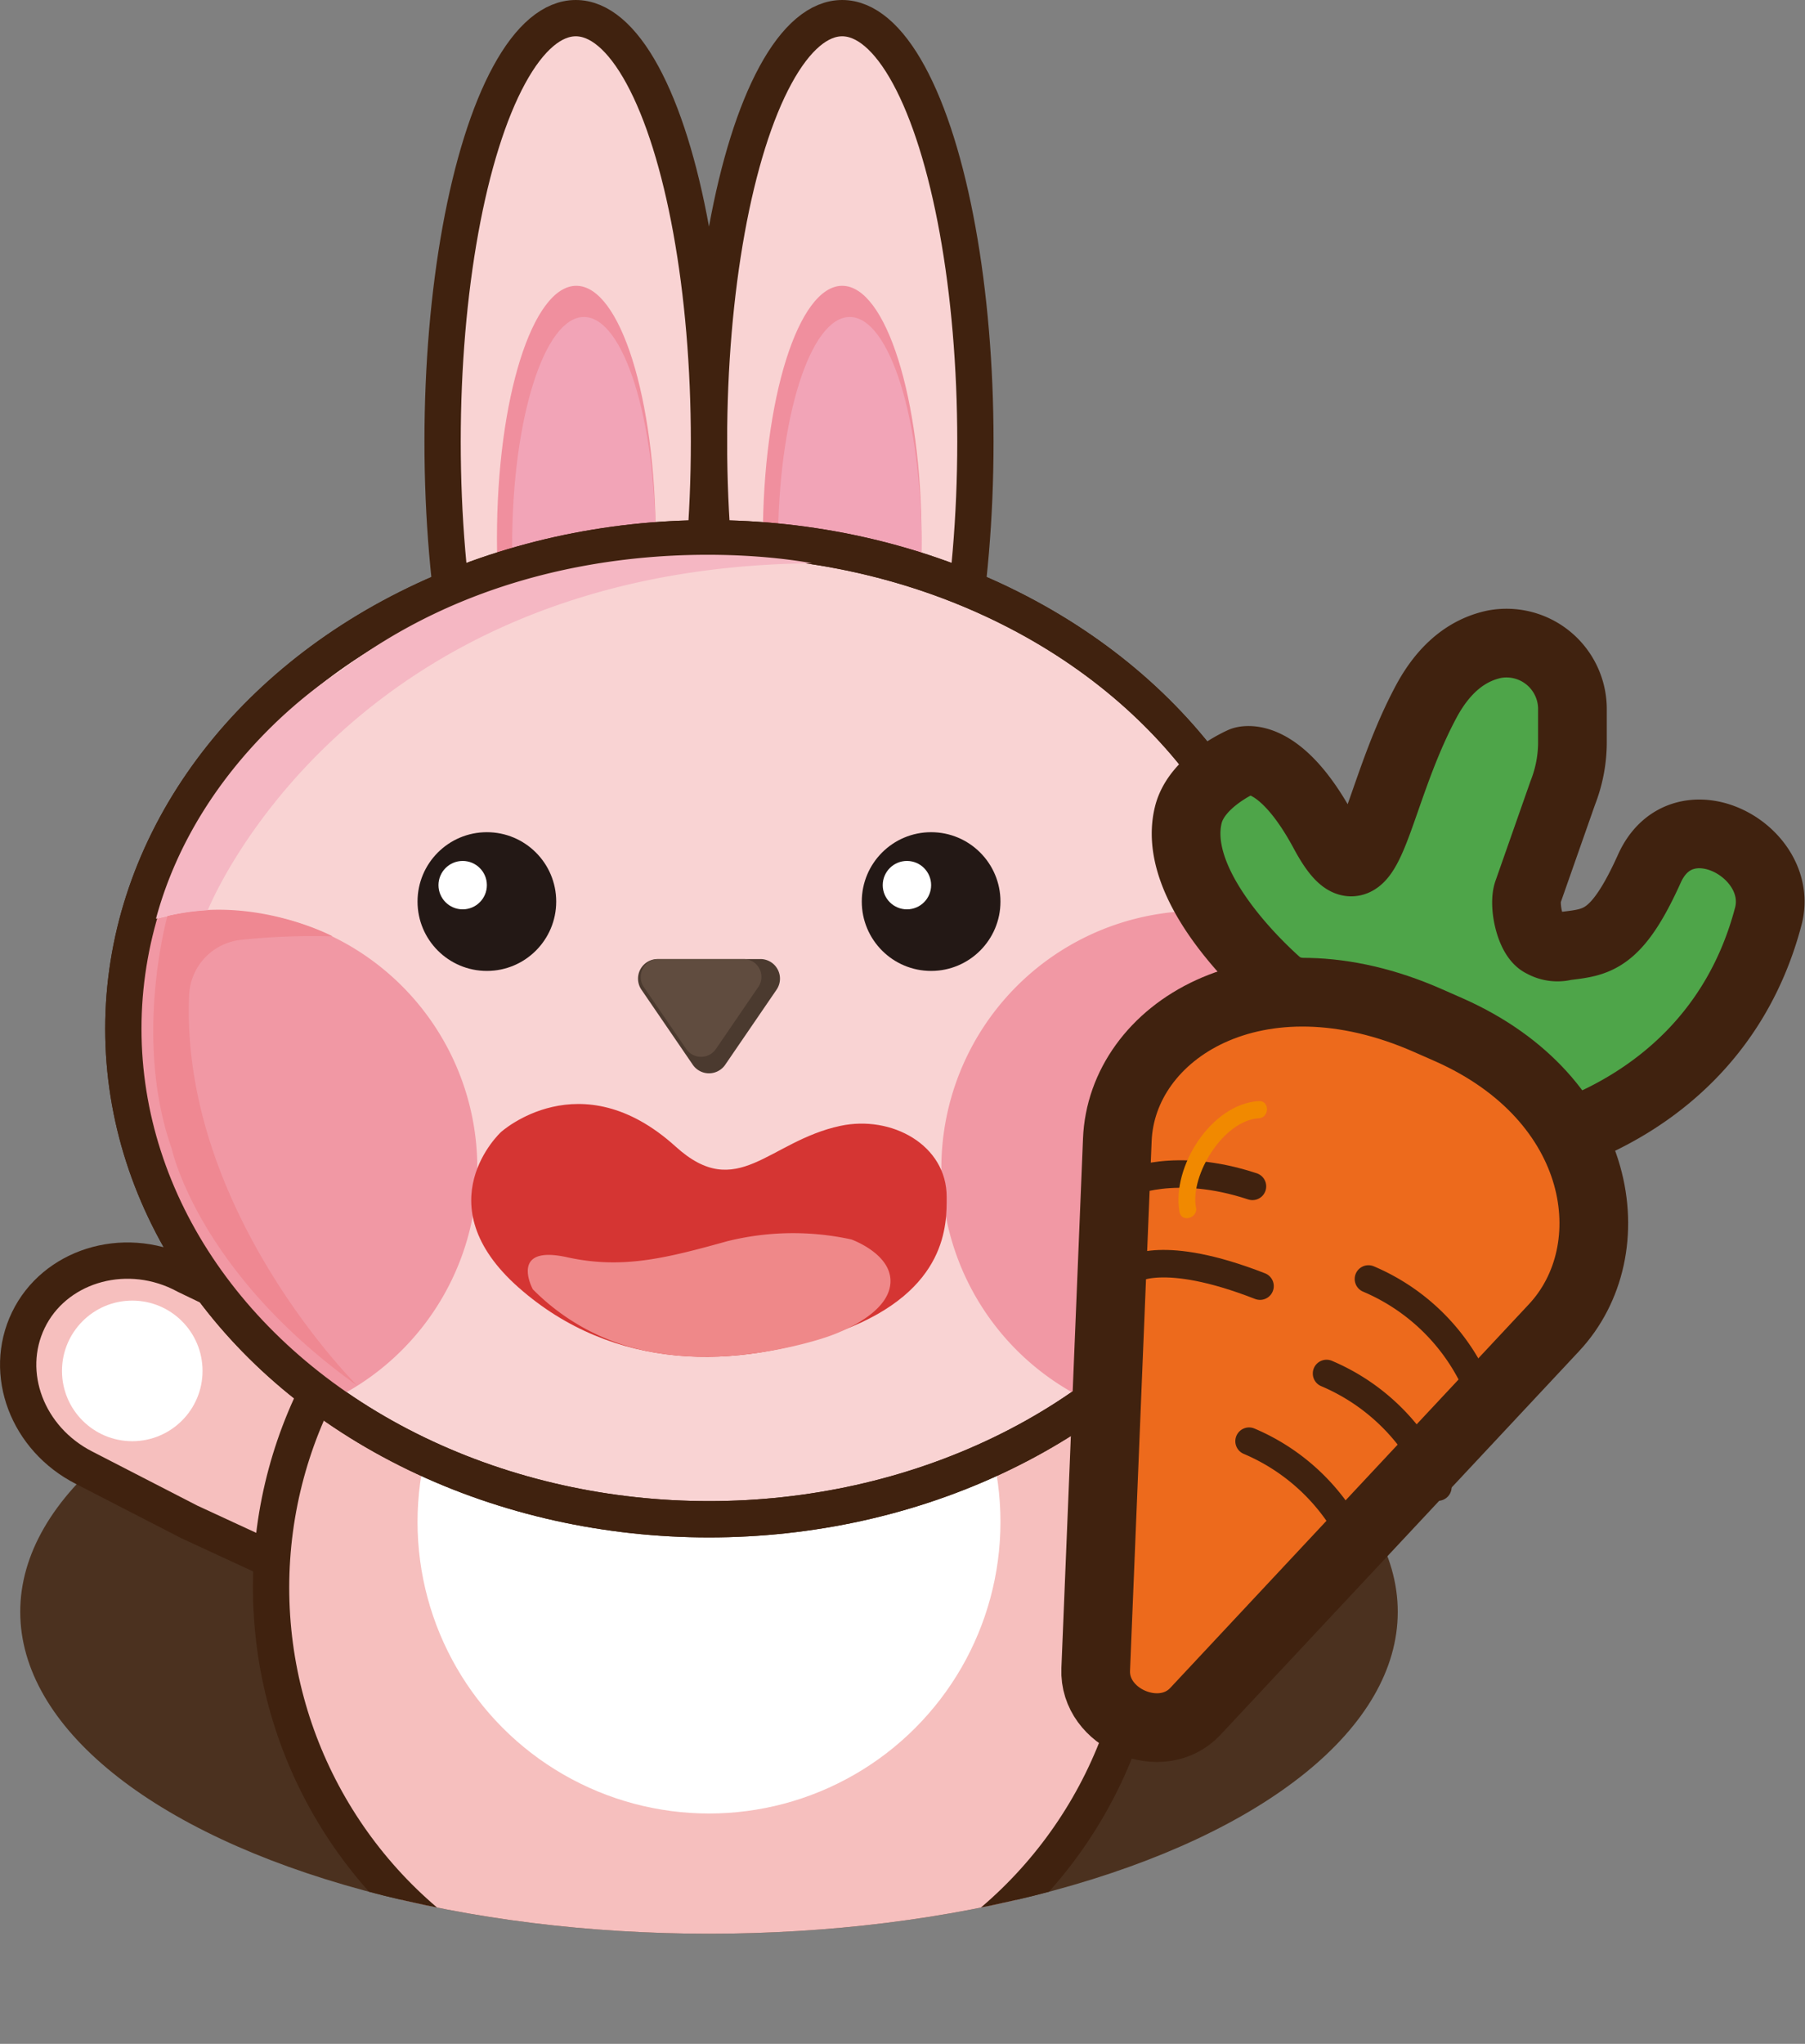 <svg xmlns="http://www.w3.org/2000/svg" xmlns:xlink="http://www.w3.org/1999/xlink" viewBox="0 0 250.69 283.76"><rect x="0" y="0" width="250.69" height="283.76" fill="#808080" stroke="none"/><defs><style>.ac9c4d81-6e03-42d8-bb09-43842a633285,.b32bdbe7-2741-493b-b253-471410f150e8,.f0e4d729-1313-4614-93a9-6f0634f8b265{fill:none;}.f658a62f-4573-4e9f-9bbb-7ceee3df84c2{fill:#4b311f;}.aa8a00c9-1a20-407a-b45e-7d3d2741c514{fill:#f6bfbe;}.a16ba963-66f7-480b-b7b1-76b3238f64ec,.aa8a00c9-1a20-407a-b45e-7d3d2741c514,.b32bdbe7-2741-493b-b253-471410f150e8,.e2eb7026-937e-4417-b813-a015c165323d,.ecb4e418-c2a9-4b63-82d3-f90482b7efeb,.f0e4d729-1313-4614-93a9-6f0634f8b265{stroke:#40220f;}.a16ba963-66f7-480b-b7b1-76b3238f64ec,.aa8a00c9-1a20-407a-b45e-7d3d2741c514,.e2eb7026-937e-4417-b813-a015c165323d,.ecb4e418-c2a9-4b63-82d3-f90482b7efeb,.f0e4d729-1313-4614-93a9-6f0634f8b265{stroke-miterlimit:10;}.aa8a00c9-1a20-407a-b45e-7d3d2741c514,.ecb4e418-c2a9-4b63-82d3-f90482b7efeb,.f0e4d729-1313-4614-93a9-6f0634f8b265{stroke-width:5.04px;}.a46100fc-4b65-48af-955a-a8067b80457f{fill:#fff;}.eeea8035-e723-4f66-9d40-63387d5a3ce3{clip-path:url(#b13495db-e096-4503-89fc-8d7f246093ee);}.ecb4e418-c2a9-4b63-82d3-f90482b7efeb{fill:#f9d3d3;}.a43ad032-0a94-4258-bb15-4e7d09e3d954{fill:#f08f9e;}.a436e916-9a5a-4f34-81a1-995ecbb97f83{fill:#f2a4b7;}.a6143314-2629-40b4-b520-c0bfbbce3c58{fill:#4b3a2f;}.fa340162-fd30-442b-b67a-14916d656831{fill:#604c3f;}.a49bff8e-59df-4331-9857-0f491d239f7d{fill:#f198a4;}.e9ced480-2c3d-4f69-8f14-3c3db7a216c2{fill:#231815;}.a6e43b9f-6e5a-423e-bff8-1fbf82979148{fill:#d53533;}.a4c9883c-7734-469d-9404-b9aa19091701{fill:#ef8889;}.e2eb7026-937e-4417-b813-a015c165323d{fill:#4ea549;}.a16ba963-66f7-480b-b7b1-76b3238f64ec,.e2eb7026-937e-4417-b813-a015c165323d{stroke-width:9.54px;}.a16ba963-66f7-480b-b7b1-76b3238f64ec{fill:#ed6a1c;}.b32bdbe7-2741-493b-b253-471410f150e8{stroke-linecap:round;stroke-linejoin:round;stroke-width:3.82px;}.b3b5a672-61b0-4bea-9b8f-29602a5d9386{fill:#ef8892;}.ef870db7-4e1c-4dd5-928c-17a7e8be2ffb{fill:#f18900;}.ff4039c3-dd0d-4f0e-bc48-7925ef354590{fill:#f5b7c3;}</style><clipPath id="b13495db-e096-4503-89fc-8d7f246093ee"><ellipse class="ac9c4d81-6e03-42d8-bb09-43842a633285" cx="98.47" cy="223.78" rx="95.66" ry="44.69"/></clipPath></defs><title>兔子</title><g id="b77d6a08-326d-41b6-b6c5-c153a82477fa" data-name="圖層 2"><g id="b42248c4-6244-4655-bea4-25049c99f16f" data-name="圖層 1"><ellipse class="f658a62f-4573-4e9f-9bbb-7ceee3df84c2" cx="98.47" cy="223.78" rx="95.66" ry="44.69"/><path class="aa8a00c9-1a20-407a-b45e-7d3d2741c514" d="M184.51,203.77c7.84-4,11.31-13.06,7.74-20.48s-13.08-10.46-21.14-6.58c-.28.13-.54.27-.81.41l-41,19.73L142.41,224l42.1-20.27Z"/><circle class="a46100fc-4b65-48af-955a-a8067b80457f" cx="177.81" cy="190.33" r="9.76"/><path class="aa8a00c9-1a20-407a-b45e-7d3d2741c514" d="M11.67,203.77c-7.85-4-11.31-13.06-7.74-20.48S17,172.83,25.07,176.71l.8.41,41,19.73L53.77,224,26.3,211.3Z"/><circle class="a46100fc-4b65-48af-955a-a8067b80457f" cx="18.37" cy="190.33" r="9.76"/><g class="eeea8035-e723-4f66-9d40-63387d5a3ce3"><circle class="aa8a00c9-1a20-407a-b45e-7d3d2741c514" cx="98.47" cy="220.42" r="60.82"/></g><circle class="a46100fc-4b65-48af-955a-a8067b80457f" cx="98.47" cy="211.3" r="40.48"/><ellipse class="ecb4e418-c2a9-4b63-82d3-f90482b7efeb" cx="116.97" cy="61.31" rx="18.5" ry="58.79"/><ellipse class="ecb4e418-c2a9-4b63-82d3-f90482b7efeb" cx="79.97" cy="61.31" rx="18.5" ry="58.79"/><ellipse class="a43ad032-0a94-4258-bb15-4e7d09e3d954" cx="116.97" cy="74.72" rx="11.02" ry="35.04"/><ellipse class="a43ad032-0a94-4258-bb15-4e7d09e3d954" cx="80.04" cy="74.72" rx="11.02" ry="35.04"/><ellipse class="a436e916-9a5a-4f34-81a1-995ecbb97f83" cx="81.1" cy="75.69" rx="9.97" ry="31.68"/><ellipse class="a436e916-9a5a-4f34-81a1-995ecbb97f83" cx="118.02" cy="75.69" rx="9.97" ry="31.68"/><ellipse class="ecb4e418-c2a9-4b63-82d3-f90482b7efeb" cx="98.47" cy="142.83" rx="81.34" ry="68.1"/><path class="a6143314-2629-40b4-b520-c0bfbbce3c58" d="M100.72,147.83l7.13-10.42a2.72,2.72,0,0,0-2.25-4.26H91.33a2.72,2.72,0,0,0-2.24,4.26l7.13,10.42A2.73,2.73,0,0,0,100.72,147.83Z"/><path class="fa340162-fd30-442b-b67a-14916d656831" d="M99.41,145.67l5.9-8.63a2.48,2.48,0,0,0-2-3.89H91.45A2.49,2.49,0,0,0,89.39,137l5.91,8.63A2.5,2.5,0,0,0,99.41,145.67Z"/><path class="a49bff8e-59df-4331-9857-0f491d239f7d" d="M66.29,162.16A35.71,35.71,0,0,0,19,128.37a57.89,57.89,0,0,0-1.84,14.46c0,20.71,11,39.26,28.46,51.75A35.74,35.74,0,0,0,66.29,162.16Z"/><path class="a49bff8e-59df-4331-9857-0f491d239f7d" d="M179.81,142.83A57.44,57.44,0,0,0,178,128.37a35.73,35.73,0,0,0-26.61,66.21C168.77,182.09,179.81,163.54,179.81,142.83Z"/><circle class="e9ced480-2c3d-4f69-8f14-3c3db7a216c2" cx="67.62" cy="125.17" r="9.63"/><circle class="e9ced480-2c3d-4f69-8f14-3c3db7a216c2" cx="129.32" cy="125.17" r="9.63"/><ellipse class="f0e4d729-1313-4614-93a9-6f0634f8b265" cx="98.47" cy="142.83" rx="81.34" ry="68.1"/><circle class="a46100fc-4b65-48af-955a-a8067b80457f" cx="64.26" cy="122.89" r="3.36"/><circle class="a46100fc-4b65-48af-955a-a8067b80457f" cx="125.96" cy="122.89" r="3.36"/><path class="a6e43b9f-6e5a-423e-bff8-1fbf82979148" d="M69.57,157.18s11-10,24.26,2c8.58,7.79,12.87-.73,22.89-2.87,7.12-1.52,14.78,2.66,14.76,9.88,0,3.63.24,12.94-14.46,18.51s-31.81,5.71-45-5.95S69.57,157.18,69.57,157.18Z"/><path class="a4c9883c-7734-469d-9404-b9aa19091701" d="M74,179a31,31,0,0,0,17.52,8.88c11.48,1.88,23.19-2.22,23.19-2.22s8.17-2.52,8.91-7.12c.7-4.31-5.38-6.46-5.38-6.46a37.92,37.92,0,0,0-17.25.25c-8.5,2.36-14.58,3.91-22.23,2.22C70.61,172.75,74,179,74,179Z"/><path class="e2eb7026-937e-4417-b813-a015c165323d" d="M178.08,137.06s-15.68-13-13.05-23.88c1.14-4.77,7.55-7.5,7.55-7.5s5-1.87,11.32,9.89,6.66-4.09,14.16-18.13c2.76-5.16,6.22-7.31,9.5-8a9.16,9.16,0,0,1,10.83,9l0,4.42a19.26,19.26,0,0,1-1.35,7.24l-4.8,13.67c-.7,1.78.27,6.42,2,7.16a4.19,4.19,0,0,0,3.15.41c4.35-.54,7.12-.6,11.69-10.75s18.91-2.47,16.51,6.64c-4.37,16.56-16,25.57-27.2,29.93L203.57,146.4Z"/><path class="a16ba963-66f7-480b-b7b1-76b3238f64ec" d="M198.41,141.73l2.84,1.25c21.61,9.58,24.66,30.57,14.58,41.35L166,237.62c-4.7,5-14.11,1-13.82-5.85l3-73.49C155.76,143.15,174.74,131.24,198.41,141.73Z"/><path class="b32bdbe7-2741-493b-b253-471410f150e8" d="M156.55,164.28s6.59-3.15,17.4.43"/><path class="b32bdbe7-2741-493b-b253-471410f150e8" d="M157.15,176.34s4.22-3.1,17.85,2.22"/><path class="b32bdbe7-2741-493b-b253-471410f150e8" d="M190.06,177.57a28.7,28.7,0,0,1,15.45,15.76"/><path class="b32bdbe7-2741-493b-b253-471410f150e8" d="M184.24,190.69a28.7,28.7,0,0,1,15.46,15.77"/><path class="b32bdbe7-2741-493b-b253-471410f150e8" d="M173.48,200.09a28.66,28.66,0,0,1,15.45,15.77"/><path class="b3b5a672-61b0-4bea-9b8f-29602a5d9386" d="M46.2,130s-11-5.84-22.94-2.84c0,0-4.81,17,.58,32.28,0,0,3.6,17.09,25.76,32.92,0,0-24.61-24.39-23.33-54.25a8.06,8.06,0,0,1,7.15-7.62A95.12,95.12,0,0,1,46.2,130Z"/><path class="ef870db7-4e1c-4dd5-928c-17a7e8be2ffb" d="M166.1,167.63c-.81-4.51,3.81-12.07,8.72-12.37,1.52-.09,1.54-2.48,0-2.39-6.64.41-12.13,9.2-11,15.4.27,1.51,2.57.87,2.3-.64Z"/><path class="ff4039c3-dd0d-4f0e-bc48-7925ef354590" d="M112.74,78.2s-36.13-7.43-65.6,15.06c0,0-19.34,11.6-25.48,34.3a34.7,34.7,0,0,1,7.2-1.19S47.68,78.87,112.74,78.2Z"/></g></g></svg>